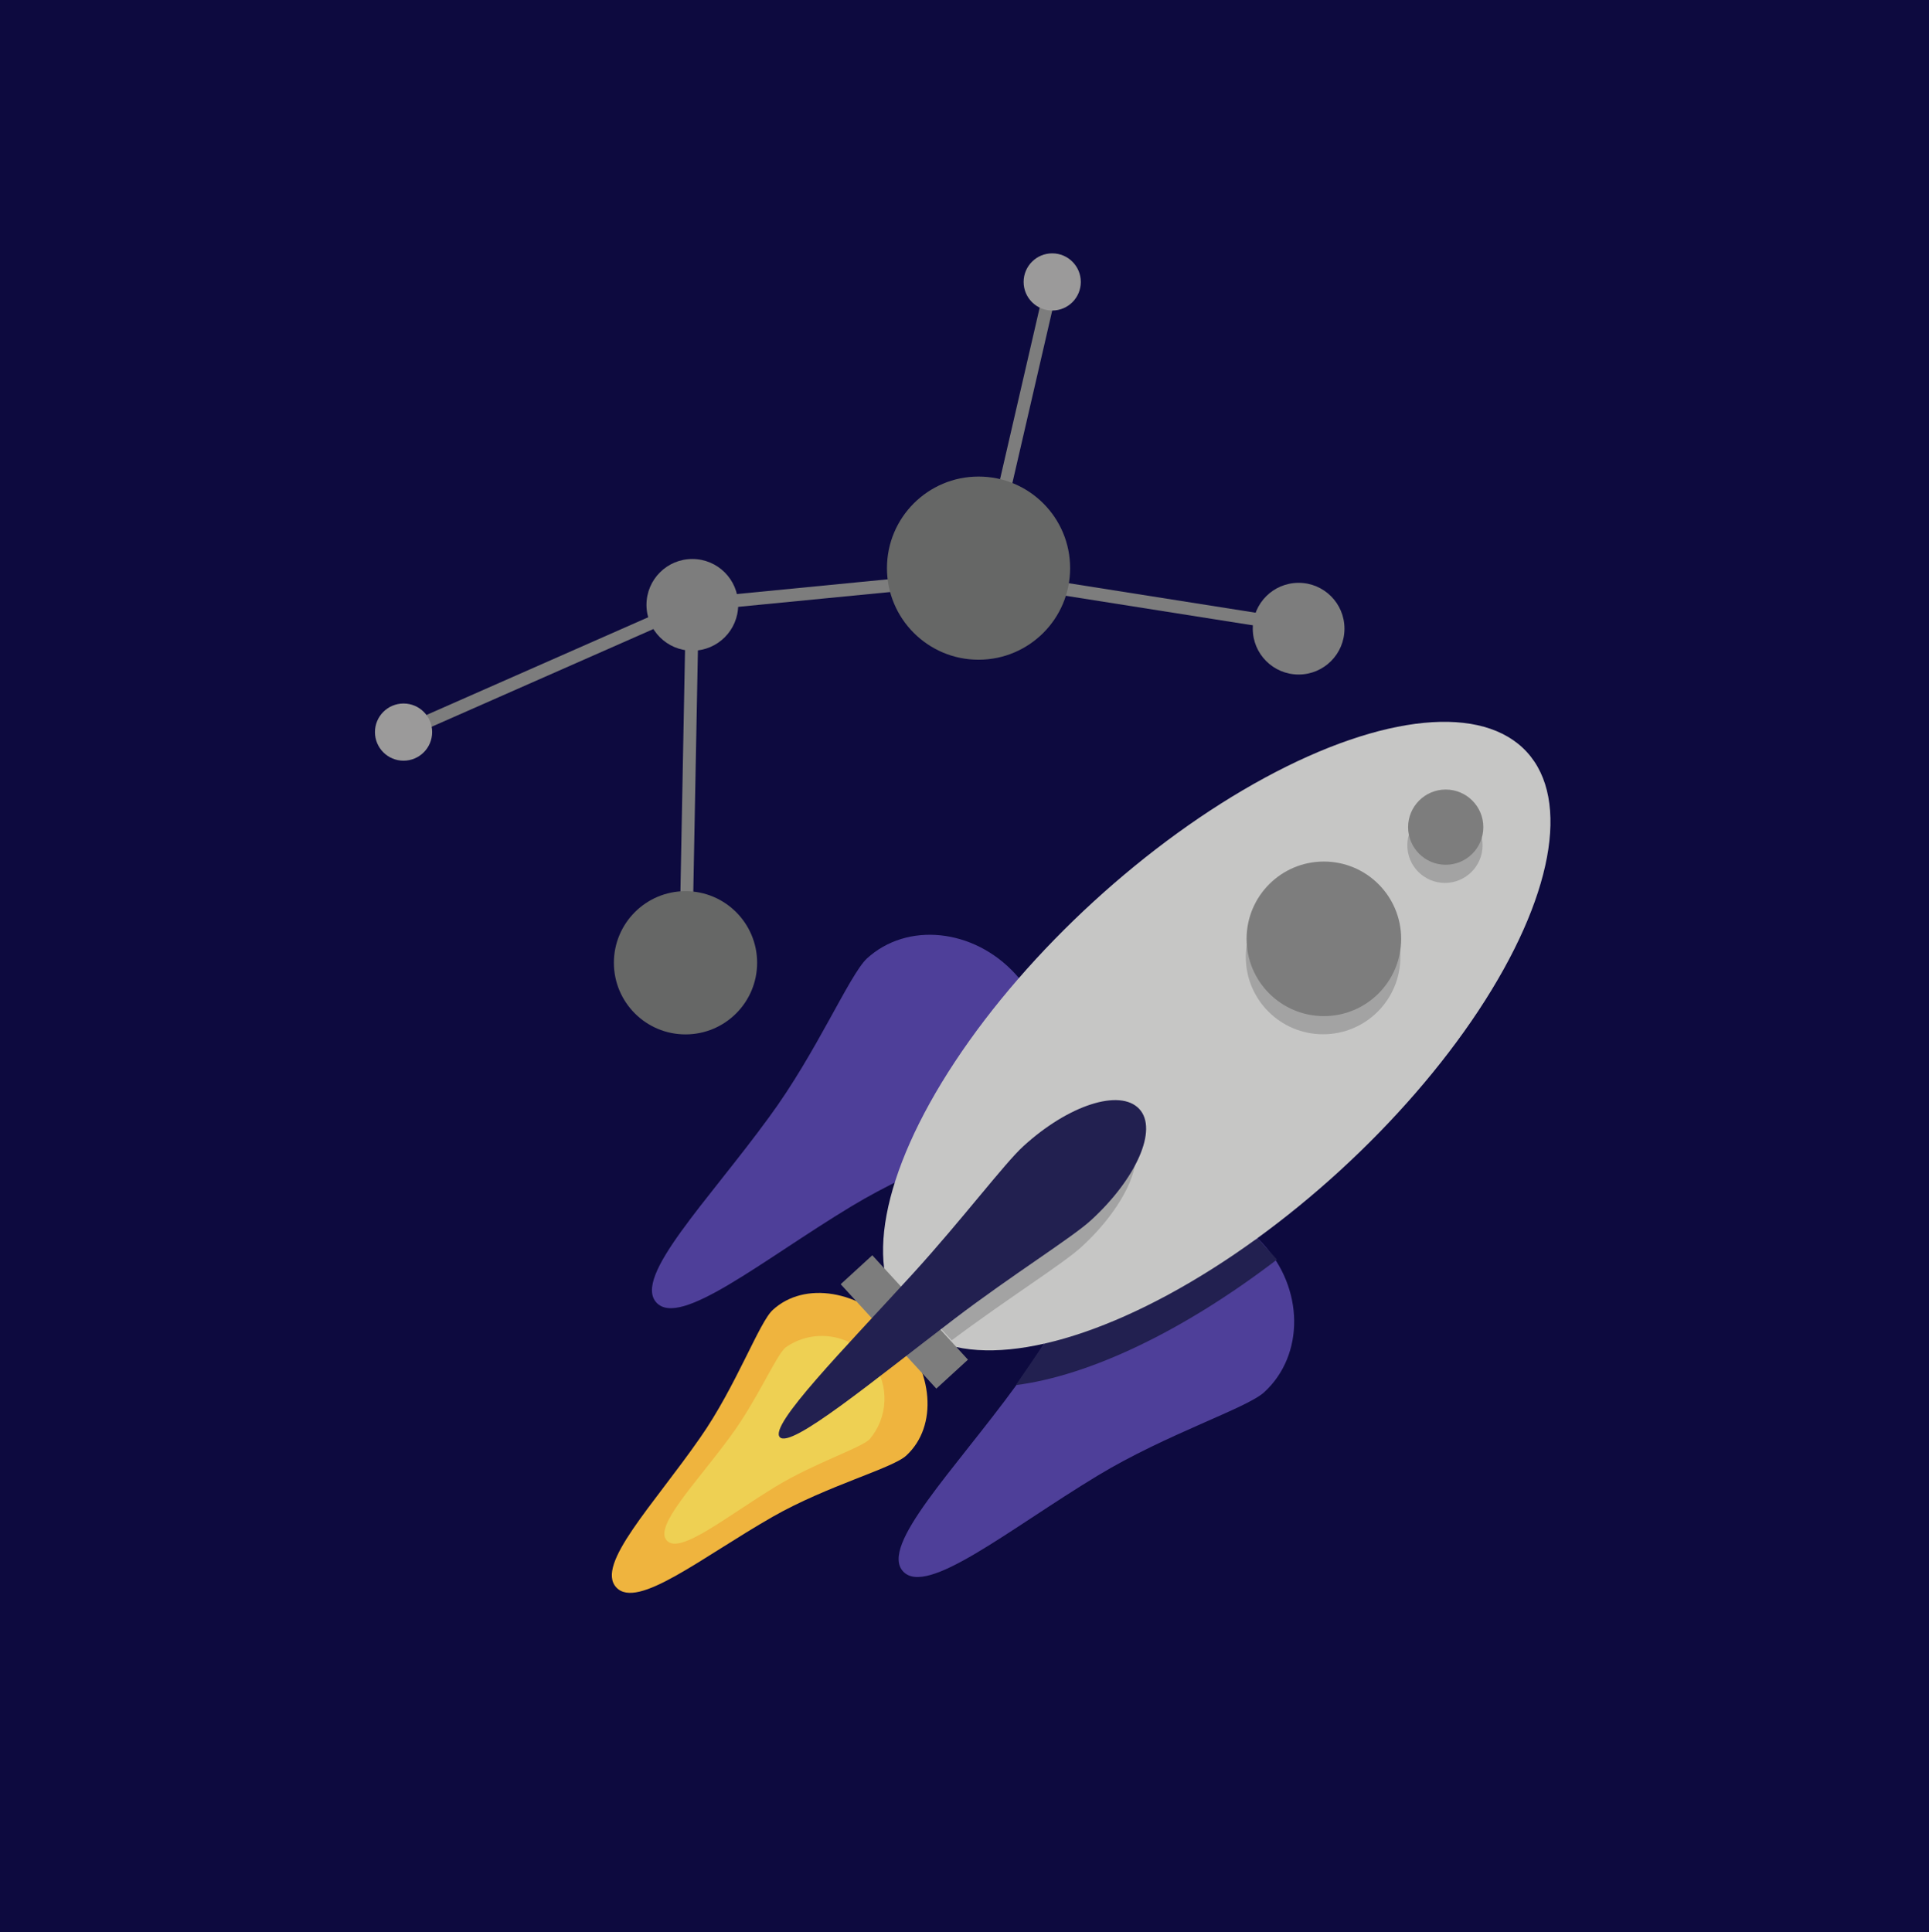 <?xml version="1.0" encoding="utf-8"?>
<!-- Generator: Adobe Illustrator 24.0.1, SVG Export Plug-In . SVG Version: 6.00 Build 0)  -->
<svg version="1.1" id="Layer_1" xmlns="http://www.w3.org/2000/svg" xmlns:xlink="http://www.w3.org/1999/xlink" x="0px" y="0px"
	 viewBox="0 0 149.76 150" style="enable-background:new 0 0 149.76 150;" xml:space="preserve">
<style type="text/css">
	.st0{fill:#0D0A3F;}
	.st1{fill:#4E3F99;}
	.st2{fill:#222050;}
	.st3{fill:#C6C6C5;}
	.st4{fill:#EFB43E;}
	.st5{fill:#EED053;}
	.st6{fill:#7D7D7D;}
	.st7{fill:#A3A3A3;}
	.st8{fill:none;stroke:#7D7D7D;stroke-miterlimit:10;}
	.st9{fill:#9B9A9A;}
	.st10{fill:#666766;}
</style>
<rect class="st0" width="149.76" height="150"/>
<title>spacequestlogo</title>
<path class="st1" d="M79,87.2c-1.36,1.25-7.58,3.24-12.92,6.47c-6.93,4.19-13.29,9.46-15.12,7.46s4-7.87,8.76-14.41
	c3.68-5,6.21-11,7.58-12.3c3.13-2.87,8.29-2.33,11.52,1.19S82.14,84.33,79,87.2z"/>
<path class="st1" d="M98.15,108.09c-1.36,1.25-7.58,3.24-12.92,6.47C78.3,118.75,71.94,124,70.11,122s4-7.88,8.76-14.41
	c3.68-5,6.21-11.06,7.57-12.31C89.57,92.44,94.73,93,98,96.51S101.28,105.22,98.15,108.09z"/>
<path class="st2" d="M81.05,104.34l-2.19,3.2c5.7-0.72,13-4.18,20.28-9.75l-1.49-1.63L81.05,104.34z"/>
<ellipse transform="matrix(0.737 -0.675 0.675 0.737 -29.501 84.98)" class="st3" cx="94.54" cy="80.43" rx="32.67" ry="14.17"/>
<path class="st4" d="M70.37,113c-1.06,1-6.12,2.33-10.38,4.76c-5.53,3.16-10.53,7.25-12.15,5.48s2.89-6.39,6.52-11.62
	c2.8-4,4.59-9,5.65-9.93c2.45-2.24,6.76-1.53,9.62,1.6S72.82,110.73,70.37,113z"/>
<path class="st5" d="M67.5,111.76c-0.77,0.7-4.26,1.83-7.25,3.64c-3.89,2.36-7.46,5.32-8.48,4.21s2.24-4.41,4.93-8.08
	c2.08-2.82,3.5-6.2,4.27-6.9c2.19-1.56,5.23-1.06,6.79,1.13C69.06,107.58,68.96,110.06,67.5,111.76z"/>
<rect x="68.62" y="97.14" transform="matrix(0.737 -0.675 0.675 0.737 -50.874 74.432)" class="st6" width="3.33" height="11"/>
<path class="st7" d="M70.54,100.46c3.61-4,6.7-8.12,8.1-9.4c3.49-3.2,7.5-4.5,9-2.91s-0.19,5.47-3.69,8.67
	c-1.39,1.28-5.74,4-10.06,7.24L70.54,100.46z"/>
<path class="st2" d="M84.71,94.73c-1.45,1.34-6.12,4.24-10.62,7.67c-6.29,4.79-12.7,10.11-13.55,9.18s5-6.85,10.33-12.69
	c3.81-4.18,7.13-8.58,8.57-9.89c3.49-3.2,7.5-4.5,9-2.91S88.2,91.53,84.71,94.73z"/>
<circle class="st7" cx="102.72" cy="74.3" r="6"/>
<circle class="st6" cx="102.78" cy="72.89" r="6"/>
<circle class="st7" cx="112.18" cy="65.63" r="2.92"/>
<circle class="st6" cx="112.24" cy="64.22" r="2.92"/>
<line class="st8" x1="53.22" y1="74.75" x2="53.75" y2="46.96"/>
<polyline class="st8" points="81.69,21.89 76.41,44.75 53.75,46.96 31.33,56.84 "/>
<line class="st8" x1="76.41" y1="44.75" x2="100.66" y2="48.58"/>
<circle class="st6" cx="53.75" cy="46.96" r="3.56"/>
<circle class="st6" cx="100.82" cy="48.81" r="3.56"/>
<circle class="st9" cx="31.33" cy="56.84" r="2.22"/>
<circle class="st9" cx="81.69" cy="21.89" r="2.22"/>
<circle class="st10" cx="53.22" cy="74.75" r="5.56"/>
<circle class="st10" cx="75.97" cy="44.11" r="7.11"/>
</svg>
